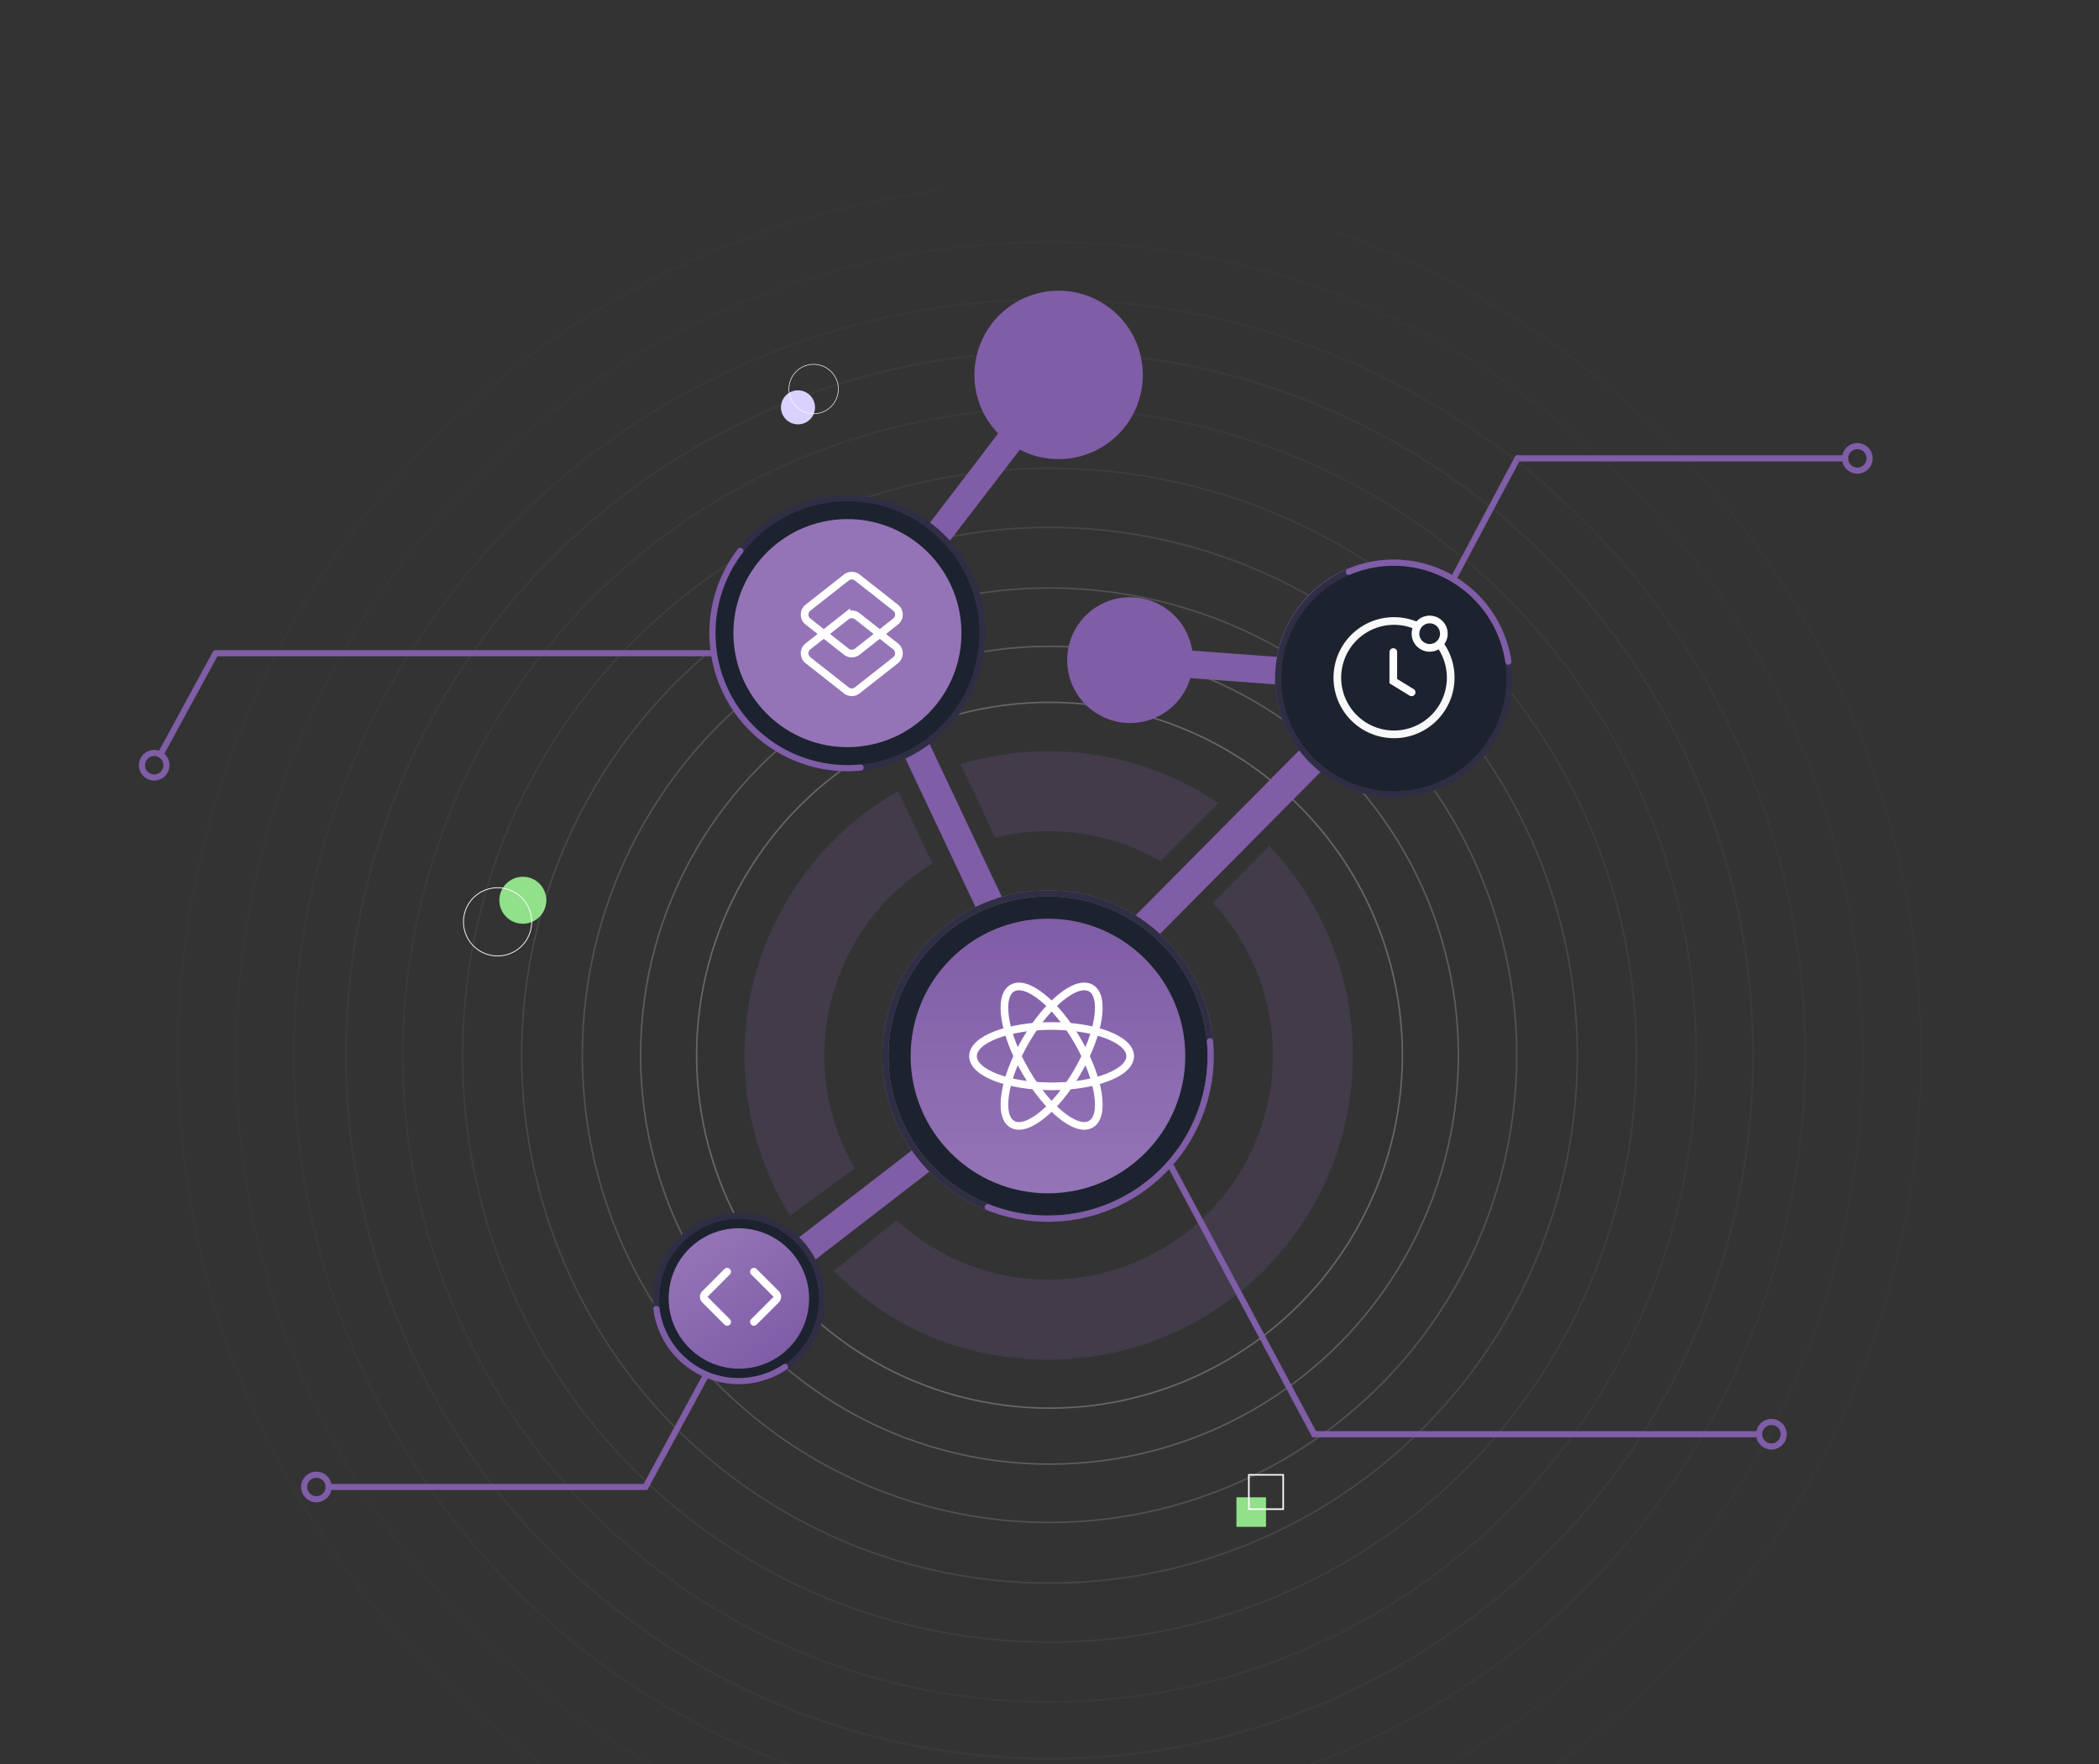 <svg xmlns="http://www.w3.org/2000/svg" xmlns:xlink="http://www.w3.org/1999/xlink" width="1368" height="1149.735" viewBox="0 0 1368 1149.735">
  <rect x="0" y="0" width="1368" height="1149.735" fill="#333333" stroke="none"/>
  <defs>
    <clipPath id="clip-path">
      <path id="Path_58" data-name="Path 58" d="M-2,937.33-4,1760H1364V610.265S1090.221,862.335,529.411,716.27C113.465,607.934-2,698.772-2,698.772V937.33Z" transform="translate(0 -170)" fill="none"/>
    </clipPath>
    <linearGradient id="linear-gradient" x1="-2.096" y1="11.688" x2="-1.096" y2="11.688" gradientUnits="objectBoundingBox">
      <stop offset="0" stop-color="#805da7"/>
      <stop offset="1" stop-color="#9474b6"/>
    </linearGradient>
    <linearGradient id="linear-gradient-2" x1="0" y1="0.5" x2="1" y2="0.5" xlink:href="#linear-gradient"/>
    <linearGradient id="linear-gradient-3" x1="1" y1="0.5" x2="0" y2="0.5" xlink:href="#linear-gradient"/>
  </defs>
  <g id="Group_57" data-name="Group 57" transform="translate(4 -440.265)" clip-path="url(#clip-path)">
    <g id="Group_56" data-name="Group 56">
      <g id="Double_Circle" data-name="Double Circle" transform="translate(-23.898 -44)">
        <circle id="Ellipse_2" data-name="Ellipse 2" cx="15.31" cy="15.31" r="15.31" transform="translate(345.352 1055.681)" fill="#90e189"/>
        <path id="Path_13" data-name="Path 13" d="M321.714,1085.061h0a22.482,22.482,0,1,1,22.483,22.483A22.483,22.483,0,0,1,321.714,1085.061Zm.517,0h0A21.966,21.966,0,1,0,344.2,1063.1,21.966,21.966,0,0,0,322.231,1085.061Z" fill="#fff"/>
      </g>
      <g id="Group_46" data-name="Group 46" transform="translate(-448 1808) rotate(-90)">
        <g id="Group_44" data-name="Group 44">
          <circle id="Ellipse_7" data-name="Ellipse 7" cx="230" cy="230" r="230" transform="translate(450 898)" fill="none" stroke="#fff" stroke-linecap="round" stroke-miterlimit="10" stroke-width="1" opacity="0.25"/>
          <circle id="Ellipse_8" data-name="Ellipse 8" cx="266.5" cy="266.5" r="266.5" transform="translate(413.5 861.5)" fill="none" stroke="#fff" stroke-linecap="round" stroke-miterlimit="10" stroke-width="1" opacity="0.2"/>
          <circle id="Ellipse_9" data-name="Ellipse 9" cx="304.5" cy="304.5" r="304.5" transform="translate(375.5 823.5)" fill="none" stroke="#fff" stroke-linecap="round" stroke-miterlimit="10" stroke-width="1" opacity="0.15"/>
          <circle id="Ellipse_10" data-name="Ellipse 10" cx="344" cy="344" r="344" transform="translate(336 784)" fill="none" stroke="#fff" stroke-linecap="round" stroke-miterlimit="10" stroke-width="1" opacity="0.1"/>
          <circle id="Ellipse_11" data-name="Ellipse 11" cx="382.5" cy="382.5" r="382.5" transform="translate(297.5 745.5)" fill="none" stroke="#fff" stroke-linecap="round" stroke-miterlimit="10" stroke-width="1.112" opacity="0.05"/>
          <circle id="Ellipse_12" data-name="Ellipse 12" cx="421.5" cy="421.5" r="421.5" transform="translate(258.5 706.5)" fill="none" stroke="#fff" stroke-linecap="round" stroke-miterlimit="10" stroke-width="1.225" opacity="0.03"/>
          <circle id="Ellipse_13" data-name="Ellipse 13" cx="458.5" cy="458.5" r="458.5" transform="translate(221.5 669.5)" fill="none" stroke="#fff" stroke-linecap="round" stroke-miterlimit="10" stroke-width="1.333" opacity="0.03"/>
          <circle id="Ellipse_14" data-name="Ellipse 14" cx="492.5" cy="492.5" r="492.5" transform="translate(187.5 635.5)" fill="none" stroke="#fff" stroke-linecap="round" stroke-miterlimit="10" stroke-width="1.432" opacity="0.02"/>
          <circle id="Ellipse_15" data-name="Ellipse 15" cx="530" cy="530" r="530" transform="translate(150 598)" fill="none" stroke="#fff" stroke-linecap="round" stroke-miterlimit="10" stroke-width="1.541" opacity="0.01"/>
          <circle id="Ellipse_16" data-name="Ellipse 16" cx="568" cy="568" r="568" transform="translate(112 560)" fill="none" stroke="#fff" stroke-linecap="round" stroke-miterlimit="10" stroke-width="1.651" opacity="0.01"/>
          <g id="Group_43" data-name="Group 43">
            <path id="Path_41" data-name="Path 41" d="M844.36,1238.15l-37.88-37.69a146.56,146.56,0,0,0,15.37-107.71l47.83-22.7a198.71,198.71,0,0,1-25.32,168.1Z" fill="#805da7" opacity="0.2"/>
            <path id="Path_42" data-name="Path 42" d="M679.88,981.33a145.4,145.4,0,0,0-73.52,19.82l-30.94-42.21a198.324,198.324,0,0,1,276.73,70.36l-47.28,22.44A146.023,146.023,0,0,0,679.88,981.33Z" fill="#805da7" opacity="0.2"/>
            <path id="Path_43" data-name="Path 43" d="M679.88,1325.71c-109.5,0-198.26-88.76-198.26-198.25,0-55.54,21.08-103.98,57.88-139.96l33.01,40.85a146.119,146.119,0,0,0,206.93,206.06l36.97,36.78A197.546,197.546,0,0,1,679.88,1325.71Z" fill="#805da7" opacity="0.2"/>
            <path id="Path_44" data-name="Path 44" d="M926,1429a77,77,0,0,1-61.02-123.96l-41.38-41.03-37.03-36.72-28.68-28.44a105.746,105.746,0,1,1-152.04-146.9l-24.8-32.14-31.92-41.38-8.27-10.72a48.093,48.093,0,1,1,14.69-10.4l7.62,9.87,31.85,41.3,24.7,32.01a105.755,105.755,0,0,1,155.01,40.2l36.52-17.26,47.14-22.28,15.73-7.43a88.908,88.908,0,1,1,151.69,15.42l59.4,45.38a54.879,54.879,0,1,1-10.54,14.15l-60.69-46.61a88.9,88.9,0,0,1-130.34-12.58L865.6,1058l-47.35,22.38-36.86,17.41a105.919,105.919,0,0,1-11.46,85.11l29.23,28.98,37.38,37.07,42.44,42.08a76.505,76.505,0,0,1,42.75-15.91l4.06-55.32a40.992,40.992,0,1,1,17.91,1.24l-4.05,55.16A77.011,77.011,0,0,1,926,1429Z" fill="#805da7"/>
            <g id="Group_34" data-name="Group 34" transform="matrix(-0.017, -1, 1, -0.017, -24.667, 1967.737)">
              <path id="Path_59" data-name="Path 59" d="M88,0A87.962,87.962,0,1,1,43.366,12.143a86.887,86.887,0,0,1,18.476-8.2A87.779,87.779,0,0,1,88,0Z" transform="translate(866.5 908)" fill="#1c232e" stroke="#302e45" stroke-width="4"/>
              <path id="Path_45" data-name="Path 45" d="M947.4,908.269a88.058,88.058,0,0,1,75.972,142.542" fill="none" stroke="#805da7" stroke-linecap="round" stroke-miterlimit="10" stroke-width="4"/>
              <circle id="Ellipse_18" data-name="Ellipse 18" cx="74.302" cy="74.302" r="74.302" transform="translate(880.198 921.698)" fill="url(#linear-gradient)"/>
            </g>
            <g id="Group_35" data-name="Group 35" transform="translate(997.374 -24.414) rotate(56)">
              <path id="Path_60" data-name="Path 60" d="M54,0A54,54,0,1,1,0,54,54,54,0,0,1,54,0Z" transform="translate(467.5 872)" fill="#1c232e" stroke="#302e45" stroke-width="4"/>
              <circle id="Ellipse_20" data-name="Ellipse 20" cx="45.594" cy="45.594" r="45.594" transform="translate(475.906 880.406)" fill="#805da7"/>
            </g>
            <g id="Group_36" data-name="Group 36" transform="matrix(0.819, -0.574, 0.574, 0.819, -437.015, 466.328)">
              <path id="Path_46" data-name="Path 46" d="M521.5,980a54.021,54.021,0,0,1-48.3-78.174" transform="translate(1456.46 420.74) rotate(91)" fill="none" stroke="#805da7" stroke-linecap="round" stroke-miterlimit="10" stroke-width="4"/>
              <circle id="Ellipse_21" data-name="Ellipse 21" cx="45.594" cy="45.594" r="45.594" transform="translate(475.906 880.406)" fill="url(#linear-gradient-2)"/>
            </g>
            <g id="Group_37" data-name="Group 37">
              <circle id="Ellipse_22" data-name="Ellipse 22" cx="106" cy="106" r="106" transform="translate(573.499 1021.006)" fill="#1c232e" stroke="#707070" stroke-miterlimit="10" stroke-width="4"/>
              <circle id="Ellipse_23" data-name="Ellipse 23" cx="106" cy="106" r="106" transform="translate(573.5 1021)" fill="none" stroke="#302e45" stroke-miterlimit="10" stroke-width="4"/>
              <path id="Path_47" data-name="Path 47" d="M580.991,1087.77a106.04,106.04,0,0,0,108.126,144.806" fill="none" stroke="#805da7" stroke-linecap="round" stroke-miterlimit="10" stroke-width="4"/>
              <circle id="Ellipse_24" data-name="Ellipse 24" cx="89.5" cy="89.5" r="89.5" transform="translate(590 1037.5)" fill="url(#linear-gradient-3)"/>
            </g>
            <g id="Group_38" data-name="Group 38">
              <ellipse id="Ellipse_25" data-name="Ellipse 25" cx="75.5" cy="75.422" rx="75.5" ry="75.422" transform="translate(850 1277)" fill="#1c232e" stroke="#302e45" stroke-miterlimit="10" stroke-width="4"/>
              <path id="Path_48" data-name="Path 48" d="M995.067,1323.064A75.457,75.457,0,0,1,936.5,1427.049" fill="none" stroke="#805da7" stroke-linecap="round" stroke-miterlimit="10" stroke-width="4.025"/>
              <ellipse id="Ellipse_26" data-name="Ellipse 26" cx="63.748" cy="63.682" rx="63.748" ry="63.682" transform="translate(861.752 1288.74)" fill="url(#linear-gradient-2)"/>
            </g>
            <g id="Group_39" data-name="Group 39" transform="translate(2279.005 426.005) rotate(90)">
              <path id="Path_49" data-name="Path 49" d="M926.068,1336.24V1355.2L938,1362.5" fill="none" stroke="#fff" stroke-linecap="round" stroke-miterlimit="10" stroke-width="5"/>
              <path id="Path_50" data-name="Path 50" d="M956.186,1330.911a36.938,36.938,0,1,1-14.257-11.55" fill="none" stroke="#f8f8f8" stroke-miterlimit="10" stroke-width="5"/>
              <circle id="Ellipse_27" data-name="Ellipse 27" cx="9.25" cy="9.25" r="9.25" transform="translate(940.515 1315.01)" fill="none" stroke="#fff" stroke-miterlimit="10" stroke-width="5"/>
            </g>
            <g id="Group_40" data-name="Group 40" transform="translate(1449.194 404.069) rotate(90)">
              <path id="Path_51" data-name="Path 51" d="M513.84,942.977l-14.413-14.413a2.734,2.734,0,0,1,0-3.865l14.413-14.413" fill="none" stroke="#fff" stroke-linecap="round" stroke-miterlimit="10" stroke-width="5"/>
              <path id="Path_52" data-name="Path 52" d="M531.286,942.977,545.7,928.564a2.734,2.734,0,0,0,0-3.865l-14.414-14.413" fill="none" stroke="#fff" stroke-linecap="round" stroke-miterlimit="10" stroke-width="5"/>
            </g>
            <g id="Group_41" data-name="Group 41" transform="translate(1953.699 44.573) rotate(90)">
              <path id="Path_53" data-name="Path 53" d="M983.094,991.054l-24.972,19.633a5.757,5.757,0,0,1-7.117,0l-24.973-19.633a5.758,5.758,0,0,1,0-9.053l24.973-19.633a5.757,5.757,0,0,1,7.117,0L983.094,982A5.757,5.757,0,0,1,983.094,991.054Z" fill="none" stroke="#fff" stroke-miterlimit="10" stroke-width="5"/>
              <path id="Path_54" data-name="Path 54" d="M983.094,1016.272l-24.972,19.633a5.757,5.757,0,0,1-7.117,0l-24.973-19.633a5.758,5.758,0,0,1,0-9.053l24.973-19.632a5.757,5.757,0,0,1,7.117,0l24.972,19.632A5.757,5.757,0,0,1,983.094,1016.272Z" fill="none" stroke="#fff" stroke-miterlimit="10" stroke-width="5"/>
            </g>
            <g id="Group_42" data-name="Group 42" transform="translate(1808.762 449.982) rotate(90)">
              <ellipse id="Ellipse_28" data-name="Ellipse 28" cx="19.671" cy="51.22" rx="19.671" ry="51.22" transform="translate(636.744 1094.85) rotate(-30)" fill="none" stroke="#fff" stroke-miterlimit="10" stroke-width="5"/>
              <ellipse id="Ellipse_29" data-name="Ellipse 29" cx="51.22" cy="19.671" rx="51.22" ry="19.671" transform="translate(636.744 1163.894) rotate(-60)" fill="none" stroke="#fff" stroke-miterlimit="10" stroke-width="5"/>
              <ellipse id="Ellipse_30" data-name="Ellipse 30" cx="51.22" cy="19.671" rx="51.22" ry="19.671" transform="translate(628.17 1109.701)" fill="none" stroke="#fff" stroke-miterlimit="10" stroke-width="5"/>
            </g>
          </g>
        </g>
        <g id="Double_Circle_Light_Purple" data-name="Double Circle Light Purple">
          <circle id="Ellipse_2-2" data-name="Ellipse 2" cx="11.094" cy="11.094" r="11.094" transform="translate(1091.159 952.985)" fill="#dbd1ff"/>
          <path id="Path_13-2" data-name="Path 13" d="M1114.183,990.566a16.292,16.292,0,1,1,16.291-16.291h0A16.291,16.291,0,0,1,1114.183,990.566Zm0-32.208a15.917,15.917,0,1,0,15.916,15.917h0A15.916,15.916,0,0,0,1114.183,958.358Z" fill="#fff"/>
        </g>
      </g>
      <g id="Purple_Circuit_1" data-name="Purple Circuit 1" transform="translate(0 -60)">
        <g id="Label_Circuit_1" data-name="Label Circuit 1">
          <path id="Path_55" data-name="Path 55" d="M460.388,926H136.5l-35.975,66.093" fill="none" stroke="#805da7" stroke-linecap="round" stroke-linejoin="round" stroke-width="4"/>
          <circle id="Ellipse_31" data-name="Ellipse 31" cx="8" cy="8" r="8" transform="translate(88.5 991)" fill="none" stroke="#805da7" stroke-linecap="round" stroke-linejoin="round" stroke-width="4"/>
        </g>
      </g>
      <g id="Label_Circuit_3" data-name="Label Circuit 3" transform="translate(-51 -103)">
        <g id="Group_51" data-name="Group 51">
          <circle id="Ellipse_33" data-name="Ellipse 33" cx="8" cy="8" r="8" transform="translate(1249.5 834)" fill="none" stroke="#805da7" stroke-linecap="round" stroke-linejoin="round" stroke-width="4"/>
        </g>
        <line id="Line_2" data-name="Line 2" x1="213.526" transform="translate(1035.974 842)" fill="none" stroke="#805da7" stroke-linecap="round" stroke-linejoin="round" stroke-width="4"/>
        <line id="Line_3" data-name="Line 3" x1="40.467" y2="76.107" transform="translate(995.507 842.032)" fill="none" stroke="#805da7" stroke-linecap="round" stroke-miterlimit="10" stroke-width="4"/>
      </g>
      <g id="Group_54" data-name="Group 54" transform="translate(-720.803 56.37)">
        <g id="Label_Circuit_2" data-name="Label Circuit 2">
          <path id="Path_57" data-name="Path 57" d="M930.993,1353H1137.5l39-72" fill="none" stroke="#805da7" stroke-linecap="round" stroke-miterlimit="10" stroke-width="4"/>
          <circle id="Ellipse_34" data-name="Ellipse 34" cx="8" cy="8" r="8" transform="translate(914.993 1344.999)" fill="none" stroke="#805da7" stroke-linecap="round" stroke-linejoin="round" stroke-width="4"/>
        </g>
      </g>
      <g id="Double_Squares" data-name="Double Squares" transform="translate(-208 28)">
        <rect id="Rectangle_14" data-name="Rectangle 14" width="19.275" height="19.275" transform="translate(1009.841 1388.094)" fill="#90e189"/>
        <path id="Path_7" data-name="Path 7" d="M1040.819,1396.355h-23.406v-23.406h23.406Zm-22.388-1.017h21.37v-21.37h-21.37Z" fill="#fff"/>
      </g>
      <g id="Label_Circuit_4" data-name="Label Circuit 4">
        <path id="Path_2752" data-name="Path 2752" d="M629.5,1395H341.491L248.5,1221" transform="translate(511 -20.001)" fill="none" stroke="#805da7" stroke-linecap="round" stroke-miterlimit="10" stroke-width="4"/>
        <g id="Group_854" data-name="Group 854" transform="translate(511 -20.001)">
          <g id="Group_49" data-name="Group 49" transform="translate(399)">
            <circle id="Ellipse_32" data-name="Ellipse 32" cx="8" cy="8" r="8" transform="translate(232.5 1387)" fill="none" stroke="#805da7" stroke-linecap="round" stroke-linejoin="round" stroke-width="4"/>
          </g>
        </g>
      </g>
    </g>
  </g>
</svg>
